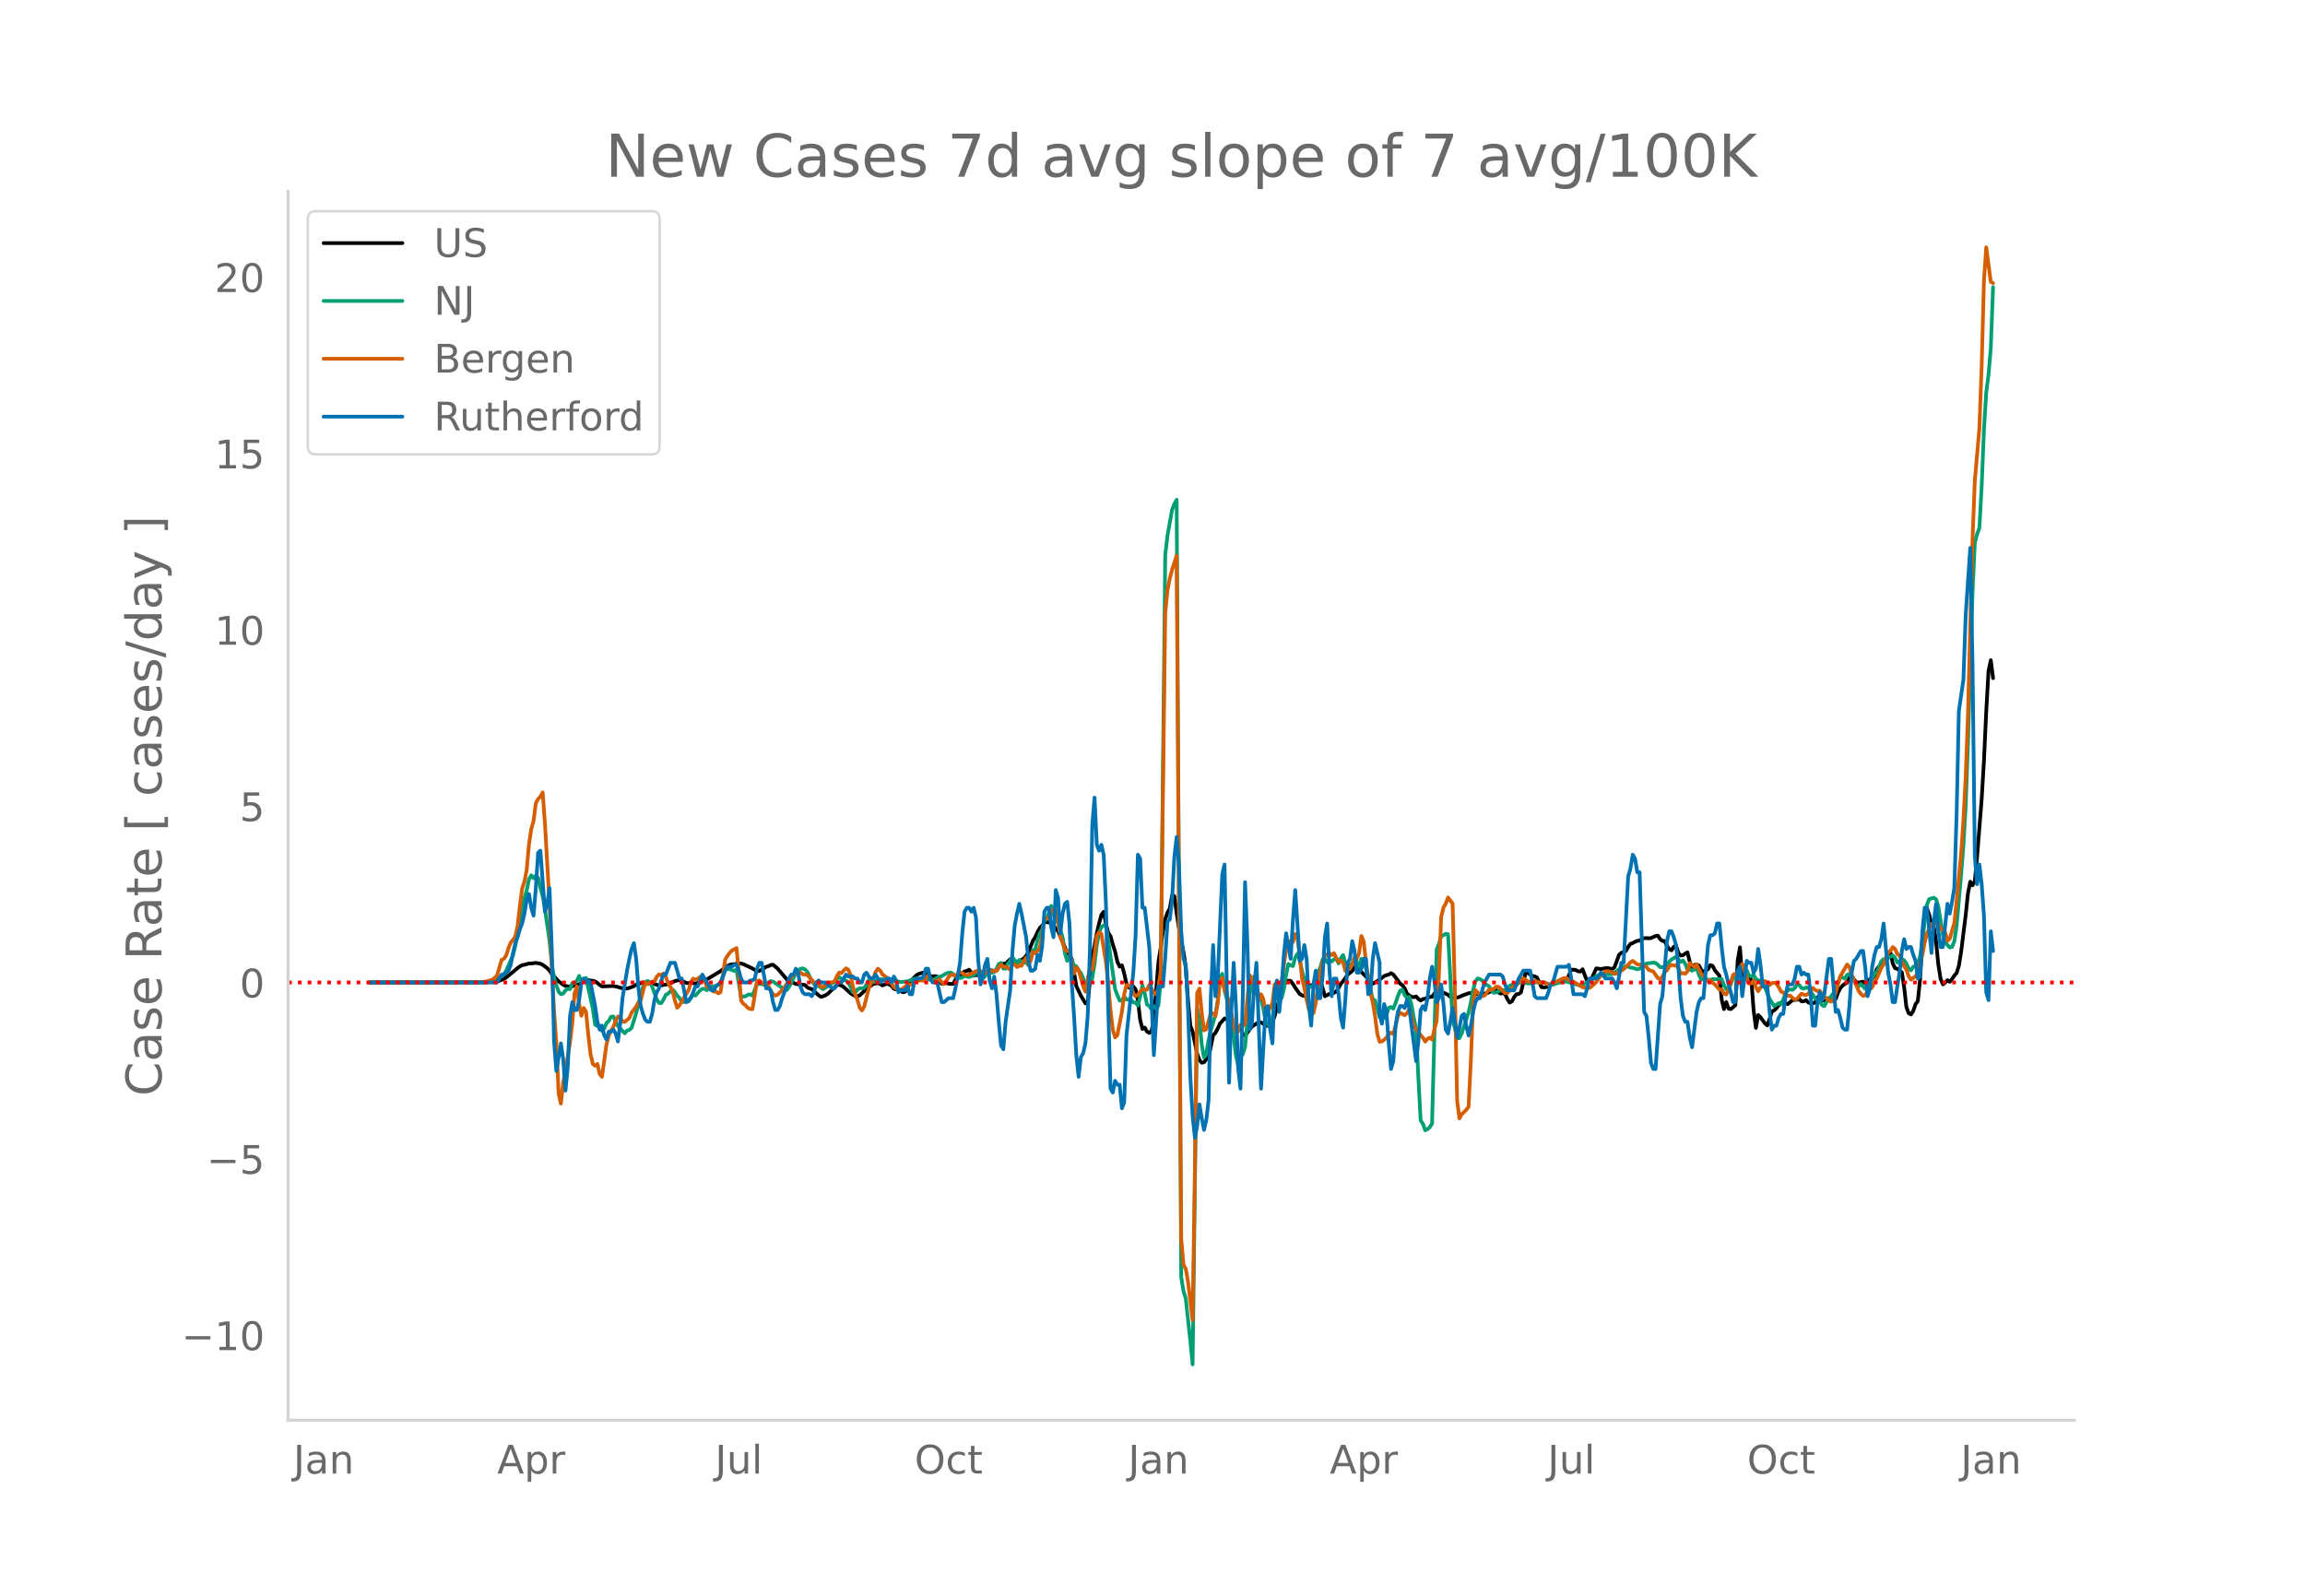 <svg height="864" viewBox="0 0 936 648" width="1248" xmlns="http://www.w3.org/2000/svg" xmlns:xlink="http://www.w3.org/1999/xlink"><defs><style>*{stroke-linecap:butt;stroke-linejoin:round}</style></defs><g id="figure_1"><path d="M0 648h936V0H0z" style="fill:#fff" id="patch_1"/><g id="axes_1"><path d="M117 576.72h725.4V77.76H117z" style="fill:none" id="patch_2"/><path clip-path="url(#pec275293fc)" d="m149.973 398.952 46.31-.104 4.63-.215 1.853-.364 1.853-.79.926-.56 2.778-2.257 1.853-1.57.926-.684.926-.483.926-.162 1.853-.521.926.006 1.852-.259 1.853.35.926.438 1.852 1.372.927.96.926 1.391 2.778 2.993 1.853 1.376.926.498 1.852.283.927-.153.926-.412.926-.136.926-.26.926-.554.927-.736.926-.558.926.116.926.246.926.033.927.297.926.605.926.843.926.577 4.631-.168 1.853.362.926.371 1.852.238.926.043.927-.235 1.852-.723.926-.581.926-.385 1.853-.487 3.705.197 2.778 1.021.926-.053.927-.254.926-.094.926-.227 2.779-1.2.926-.255.926-.063.926.206 1.853.868.926.1.926-.182 1.852.381 1.853-.64.926-.608.926-.356.926-.143 3.705-2.228 1.853-1.12 2.778-2.108.926-.422.927-.203.926-.081 1.852-.345.926.08.927.251 1.852.87 1.852.89 1.853 1.075.926-.109.926-.48 1.853-1.179.926-.233.926-.484.926-.137 1.853 1.554 4.63 5.44.927-.112 1.852.957.926.038.927.276.926-.012.926.107.926.95.926.429.927.283 2.778 2.51.926.618.927-.217.926-.421.926-.557 3.705-3.543.926-.15.926.31.926.595 2.779 2.557.926.594.926.445.927.209.926-.404 1.852-1.704.926-.943 2.779-2.007 1.852-.277.927.279.926.622.926-.41.926-.27.926.288.927.531.926 1.22.926.276.926-.207.926.855.927.484.926-.267.926-1.327.926-2.157.926-1.355 1.853-1.873.926-.522 1.852-.513.927.256.926.702.926.49.926.133.926-.114.927.174.926 1.68.926 1.225.926-.283.926.02.927.24.926.11.926-.045 1.852-3.338.927-.148.926-.855.926-.674.926-.23.926-.478 1.853 2.43.926-.367.926.228 1.853-.378.926.418 1.852-2.302.926.346.927.074.926-.185.926-1.248.926-1.489 1.853.006 1.852-1.776.926-.245 1.853 1.692 2.778-1.782.926-1.055.927-1.492 1.852-4.69.926-1.416.926-2.066.927-1.688.926-.9.926-1.218.926-.316.926.27.927-.099.926 1.148.926 1.374.926 1.062 3.705 8.765 1.852 2.47 1.853 11.052 1.852 3.897 1.853 3.126.926-.108 1.852-19.118.926-4.158.927-5.134.926-3.976.926-3.47.926-1.207.926 4.867.927 3.725.926 1.285.926 3.383.926 2.85.926 4.121.927 2.025.926-.515.926 3.272.926 4.182.926 1.427.927.55.926-.86.926 1.208.926 4.402.926 7.909.927 3.756.926-.582.926 1.632.926.545.926-.853.927-4.452 1.852-23.45.926-5.759.926-6.806.927-4.894.926-2.69.926-1.676.926-5.3.926.322.927 7.019 1.852 11.527.926 4.127.926 6.402.927 13.562.926 9.997.926 2.438 1.852 8.997.927 2.457.926 1.132.926-.196.926-1.25.926-.59 1.853-9.162.926-.929.926-1.73.926-2.051 1.853-2.057.926.25.926 1.303.926.22 1.853 2.07 1.852.369.926 1.994.927.785 2.778-3.723 2.779-1.76.926.08 1.852 1.16.927.25.926-.607.926-.902.926-2.53.926-3.612 2.779-8.849.926-1.327.926-.544.927.118.926 1.274.926 1.48 1.852 2.58.927.533.926.25.926-1.515.926-2.365.926-.52.927-.218.926-.748 1.852-.8.926 2.956.927 3.33 1.852-.964.926-.043 1.853-.893.926-1.477.926-1.714.926-1.06 1.853-2.618 1.852-1.53.926-1.45.926-.97 1.853 2.814 2.778 2.842.927 1.255.926.709 1.852-1.054 1.853-1.344.926-.714.926-.371.926-.227.926-.584.927.558 1.852 2.403.926 1.302.926.657.927 1.276.926 2.117.926.74.926.535.926.173.927-.279.926 1.001.926.628.926-.566.926-.195 1.853-.672.926-.07.926-1.307.926-1.058 2.779.66 1.852.885.927.861.926.534.926-.217.926-.067.926-.229.927-.489 2.778-1.009 1.853-.279.926.224.926.515.926.136 1.853-.523.926-.108.926-.367.926-.531.926-.4.927.008.926.922.926.525.926-.162.926.335.927 2.023.926 1.487.926-.492.926-1.759.926-1.156.927-.098.926-.666 1.852-7.892.926-.039.927.729.926.544.926.177.926.445 1.853 3.936.926.084.926-.076 1.852-.772 1.853-1.091.926-.28 1.852-.196.927-.047.926-.196 1.852-4.5.926-.053.927.142.926.528.926.102.926-.921 1.853 4.91.926-.712.926-.461 1.852-4.09 1.853.256 1.852-.33.926-.08 1.853.441.926-.762 1.852-5.043.927-.82.926-.257.926-.509.926-1.589.926-1.292.927-.3.926-.538.926-.345.926-.143.926-.598.927-.355.926-.044.926.084.926-.086 1.853-.837.926-.158.926 1.437.926.706.926.049.927 1.94.926 1.396.926.452.926-1.463.926-.388.927 2.84.926 1.108.926-.11.926-.67.926-.485.927 3.792.926 2.246.926-.934.926-.19.926.398.927 1.764.926.841 1.852-1.077.926-1.687.927.282.926 1.818 1.852 2.236.926 9.663.927 3.867.926-2.849.926 2.669.926.168.926-.728.927-.889.926-18.007.926-5.44.926 12.313.926-.1.927.213 1.852.72.926 12.456.926 7.092.927-5.21.926.892 1.852 2.55.926.755.927-2.556.926-3.099.926-.437.926-.85.926-1.249.927-.975.926-.292.926.507.926.304 1.853-1.585 1.852-.183.926-.27.926.95.927-.035.926-.485.926 1 .926.319.926-.07.927-.223.926-2.195.926-.29.926 1.844.926-.395.927-.557.926-.142.926.182.926.846.926-.748.927-2.65.926-1.741.926-1.067.926-.712.926-.452.927-1.884.926-.946.926 1.418.926 1.11.926.256 1.853-.398.926.7.926.026.926-1.8.927-.38.926-.853.926-2.737.926-1.124 1.853-1.797.926-.113.926-2.905.926-.751.926 4.323.927 1.939.926.252 1.852 1.428.926 6.005.927 8.172.926 2.425.926.5.926-1.422.926-2.733.927-1.255.926-8.96.926-15.902.926-9.782.926-3.023.927 2.593.926 3.923.926.962.926 5.916.926 9.484.927 5.796.926 2.186.926-.688.926-1 .926.662.927-1.111.926-1.385.926-1.084.926-2.922.926-5.74 1.853-14.932.926-8.786.926-4.683.926 1.457.927-1.745.926-9.87 1.852-23.392.926-15.523.927-20.02.926-16.412.926-4.446.926 7.301h0" style="fill:none;stroke:#000;stroke-linecap:round;stroke-width:1.5" id="line2d_1"/><path clip-path="url(#pec275293fc)" d="m149.973 398.95 47.236-.11 2.779-.286.926-.25.926-.375 2.779-2.254.926-1.52 2.778-6.27.927-3.754 1.852-10.866 1.852-8.507.927-3.221.926-4.532.926-1.578.926 1.213.926-1.051.927.812.926 4.196.926 3.205.926 5.484 1.853 12.64.926 9.372.926 5.59.926 3.27.926 2.53.927 1.035.926-.272.926-1.275.926-.64.926.132.927-2.446.926-.08.926-.846.926-2.019.926 2.29 1.853-1.46 1.852 8.315.926 4.272.927 6.441.926.492.926-.164.926 2.132.926-1 .927-2.138.926-.868.926-1.731.926-.071 1.853 3.84 2.778 2.96.926-1.107.927-.235.926-.905 1.852-5.938.926-3.466.927-4.526.926-2.598.926-1.965.926-.513.926.568.927 1.73 1.852 5.111.926 1.49.926.13.927-1.503.926-1.909.926-.467.926-.92.926-.72.927 1.082.926 1.389.926.972.926 1.545.926.046 1.853-.209.926-1.811.926-.82.926.237 1.853-2.076.926-.627.926-.085.926.615.927-.7.926-.842.926-.066 1.852-.531.927-.207 1.852-6.174 1.852-.057.927.436.926.253.926-.497 1.852 11.095 1.853-.263.926-.594.926-.162.926.52 1.853-4.804 1.852.066.926.319.927-.247 1.852-1.216.926.146 4.631 3.19.926.274.927-1.223.926-1.7 1.852-4.02.926-.993.927-.717.926-.147.926.384.926.938 1.853 3.764.926 1.269.926.821.926-.043 1.853 1.272 1.852-1.21 2.779-1.862.926-1.073.926-.742.926.73.926.483.927.232.926.732.926 1.78.926 2.186.926.245.927-1.328.926-.535.926.094.926-.216.926-1.332.927-1.828.926.136.926.696 2.779-1.15.926-.031.926.186.926-.295.926-.054 1.853.8 1.852.342.926.15 2.779-.298 2.779-1.024.926-.143.926.204.926-.095.926-.372.927.186 1.852.666.926.168 1.853-1.137 1.852-.57 1.852-1.085.927-.306.926-.064.926.673.926.875.926.118.927.586.926-.222.926-.933.926.571.926.137 1.853-.65.926-1.341.926.628.926 1.96.927.044.926-.908.926-1.915.926-.668.926 1.148.927-.294.926-1.33.926-1.966.926-.387.926 2.253.927.066.926-1.988.926-1.227.926-1.47 1.853 2.61.926-1.461 1.852 1.156.926-.258.927 1.188.926-2.697.926-3.358.926-.32.926-3.807.927-2.673.926-1.591.926-3.57.926-.596 1.853-5.419.926 3.674.926 2.2.926.779 1.853 6.07.926 6.466.926 3.116.926-1.976.926 1.619.927 2.276.926.261.926 1.552.926 1.22.926 2.16.927 2.749 1.852-.97.926-1.855.926-5.74.927-7.747.926-5.075.926-2.144.926-.748.926.126.927 5.88 2.778 19.852.926 2.498.927 2.142.926.188.926-1.756.926 1.162.926.112.927-.058.926 1.177.926-.028.926 1.342.926-3.672.927-4.566.926 3.322.926 4.403.926.63.926 1.287.927-1.224.926 1.283.926-1.614.926-9.723 1.853-173.272.926-7.861 1.852-10.343.926-2.414.927-1.668 1.852 315.691.926 5.583.926 3.09 1.853 17.168.926 9.54 1.852-144.424.927 4.519.926 10.073.926 5.209.926-1.731.926-5.277.927-3.982 1.852-6.252.926-5.844.926-9.368.927-1.527.926 6.817.926 3.354.926 4.43.926 5.998.927 4.977.926 7.732.926 4.005.926-3.518.926-1.155.927-2.842 1.852-21.378.926-5.078.926-2.094 1.853 7.514.926.877.926 4.428.926 5.046.927 1.542.926.52.926-3.128.926-7.243.926-3.034.927 2.075.926.084.926-3.6.926-5.998.926-4.33.927.534.926.354.926-3.57.926-1.453.926 2.756.927 4.383.926 3.125.926 2.47.926.934.926-.357.927-.846.926-2.784 1.852-4.056.926-3.307.927-.171.926 1.305.926-.807.926.502.926-.913.927-.057.926 1.724.926-2.154.926-1.22.926 3.19.927.255.926.418.926-.09.926-2.434.926 1.44.927 2.02.926-3.258.926.14.926 3.71.926 3.207.927 5.316.926 4.099.926.378.926 3.19.926 3.63.927-.179.926.551.926-1.193.926-3.024.926-.25.927.64.926-2.28.926-2.786.926-2.213.926-.392.927 2.131.926 1.262.926-.52.926 3.306.926 5.26.927 4.408.926 19.929.926 17.268.926 1.442.926 2.59.927-.448.926-.847.926-1.488 1.852-70.597.927-2.265.926-3.188.926-.398.926-.563.926.178 1.853 35.086.926 2.936.926 4.302.926-.15.927-1.944 2.778-8.382.926-4.16.927-5.131.926-3.44.926-1.167.926.266.926.56.927 1.286 1.852 1.076.926 1.67.926.938.927-.095.926-.418.926-.602 1.852.11.927-.768.926-1.052.926-.401.926.108.926-.302.927-.496.926-.34.926-.21.926.424.926.29 1.853-.124.926-.337.926-.038.926.253.927-.13.926-.011 2.778.896.927-.04 1.852-.64 2.779-.675.926.079 1.852.585.926.326 2.779.59.926-.164 4.631-2.785.926-.77.927-.448 1.852-.01 1.852-.355.927.095.926-.089.926-.556 2.779-2.195 1.852-.382.926.078.926.401.927.09 1.852.608.926-.285.926-.513.927-.874.926-.684 2.778-.36.927.09.926.765.926.95.926.047.926-.285.927-.444.926-1.545.926-.875 1.852-1.086 1.853 2.096.926-.622.926 1.37.926 2.238.927.086.926.46 1.852-.985.926 2.6.927 2.076.926-.668 1.852.68.926.05.927-.312.926.087 2.778-.088.927 2.445.926 1.645.926-.37.926-1.59.926-2.826.927-.331.926.954.926-4.293.926-1.678.926 2.235.927.228.926 2.198.926.31.926-.68.926 1.766.927.424.926.255.926 2.143.926.602 1.853 4.577 1.852 2.93 1.852-1.164.927.551.926-2.029.926-2.787.926-.968.926-.404.927.21.926-.694.926-1.565.926.285.926 1.224.927.239.926-.45.926.208 2.779 4.25.926.676.926.482.926 1.534.926.455.927-1.754.926-1.436.926-.81.926-1.301.926-1.649 1.853-4.857.926.092.926.528.926-1.545.927-.393.926 1.302.926 1.097.926 1.863.926.788.927-.925 1.852 1.971.926-1.086.926-1.379 1.853-3.698.926-.69.926-1.852.926-2.54.927-.83.926.006 2.778-1.517.927.902.926 1.98.926-.49.926-.947.926.53.927 1.291.926 2.111.926.665.926-1.453.926-.373.927-.708.926-3.213.926-6 .926-8.305.926-6.57.927-2.32 1.852-.52.926.602.926 2.92 1.853 11.657.926 2.86.926 1.17.926.972.927-.185.926-2.279.926-6.252 1.852-20.906.927-11.808.926-16.184.926-25.468 1.852-61.377.927-19.909.926-3.508.926-2.409.926-16.936.926-22.712.927-15.456.926-7.094.926-10.781.926-24.903h0" style="fill:none;stroke:#009e73;stroke-linecap:round;stroke-width:1.5" id="line2d_2"/><path clip-path="url(#pec275293fc)" d="m149.973 398.95 42.605-.11 4.63-.204 2.78-.862.926-.722.926-.956 1.852-6.302.927-.47.926-1.349.926-2.963.926-2.242.926-1.128.927-1.333.926-4.295.926-8.153.926-7.039.926-2.821.927-4.766.926-10.41.926-6.161.926-3.277.926-7.243.927-1.693.926-.956.926-1.724.926 12.573 1.853 32.436.926 26.196.926 17.59.926 13.012.926 20.537.927 4.014.926-8.67.926-4.374 1.852-11.946.927-7.682.926-12.212.926-2.744.926 7.259.926 4.687.927-3.135.926 1.474.926 9.406.926 7.933.926 3.95.927.69.926-.705.926 4.076.926 1.144 1.853-13.231.926-3.59.926-1.945.926-1.536.926-2.446.927-1.755.926.407.926 1.6.926.187 1.853-1.583.926-2.195 1.852-2.414.926-1.756.927-.83 1.852-7.306.926.815 1.853-1.098.926.016.926-1.975.926-.972.926.392.927-.768.926 1.363.926 2.54.926 1.505.926 1.74.927 3.982.926 2.79.926-.987 3.705-6.27.926-2.995.926-1.6.926.456.927-.408.926-.658.926-.345.926 1.63.926 2.65.927.407.926.643.926.91.926-.017.926.722.927-.455 1.852-13.153.926-1.568.926-1.238.927-.957 1.852-1.003.926 9.798.926 11.539.927 1.27.926.69.926 1.034.926.439.926.047 1.853-11.523.926-.125.926.815.926.658.927-.047.926.816.926 1.944.926 1.38.926.548.927-.298 2.778-2.885 1.853-3.057 1.852-2.46.926-.346.926-.11.927-.235.926.784 1.852.204 3.705 4.092.926-.094.926.69.927.36.926-1.035.926-.72 1.852-.267.927-.377.926-2.038.926-1.536.926.22.926-1.05.927-.879.926.518.926 2.132.926 4.515.926 3.496.927 2.038.926 3.198.926 1.207.926-1.583 1.853-7.353 1.852-4.202.926-2.586.926-1.223.927.737.926 1.583 1.852 1.348.926 1.349.927.987.926 1.427.926.674.926.157.926.486 1.853-1.52.926-.283.926-.455.926-.188 1.853-1.395 1.852-.157.926.11 1.853-2.18 1.852 2.227.926.25.927-.281.926-.502.926 1.035.926.846.926-1.348.927-1.6.926-.83h.926l.926.282 1.853-1.348.926.345.926.564.926.298.926-.235 1.853-.894.926-.517.926-.157.926.141.927.612.926.22.926-.941h.926l.926.235.927-.267.926.126.926-1.505.926-1.13.926.91.927-.063.926.502.926.815.926-2.148.926-.172.927 1.191.926-.58.926.047.926-2.006.926-1.317.927 2.822.926-1.6.926-3.574.926.565.926-.831.927-1.254.926-4.97.926-7.368 1.852.298.927-3.246.926-.454.926.486.926 4.139.926 6.568.927 2.305.926 2.931.926.502.926-.204.926 5.346.927 4.014.926-2.477.926 1.113.926 3.057.926 3.449.927 2.179.926-5.174.926-4.154.926.47.926-6.192.927-7.557.926-1.552.926.768 1.852 11.555.927 8.716.926 10.676.926 7.886.926 3.167.926-.925 1.853-9.438.926-7.149.926-3.81.926.299.927.501.926 2.65.926 1.16.926-.596.926-1.364.927-.94.926.313.926-.094.926-1.944 1.853 3.324.926.454.926-2.79.926-6.397 1.853-145.672.926-9.328.926-4.672.926-3.496 1.853-5.722 1.852 277.377.926 10.55.926 1.678.927 5.346 1.852 15.41.926-60.921.926-71.849.927-1.787.926 9.861.926 7.133.926-.502 1.853-6.521.926.11.926 1.113.926-5.19.926-9.061.927-1.317.926 4.97.926 1.881.926 2.885 1.853 9.5.926 2.838.926-.33.926-2.665.926.518.927-.957 1.852-19.69.926 1.128 1.853 6.099.926 3.088.926-2.602.926 1.975.926 5.048.927-.58.926-.768.926-2.195.926-7.415.926-.643.927 3.245.926-3.511 1.852-13.655.926-3.12.927.47.926-.078.926-3.167.926 1.458.926 7.635.927 8.999.926 3.684.926 4.891.926 3.92.926 1.473.927.016.926-4.155.926-6.93.926-5.706.926-4.232.927-2.336 1.852-.957.926.753.926-.815.927 1.975.926 1.677.926-.642.926.925.926 3.292 1.853-.94.926-1.804.926-2.68.926.58.927-2.399.926-6.945.926 2.163.926 8.137.926 6.96.927 5.91.926 3.748.926 5.722.926 7.133.926 3.198.927-.157.926-.658.926-.878.926-1.38.926-.611.927.564.926-3.26.926-4.108.926-1.27 1.853.957.926-.8.926-1.505.926 2.822.926 4.029.927 1.066 1.852 2.493.926 1.003.926 1.63.927-1.113.926-.517.926.815.926-4.06.926-3.465.927-18.938.926-23.359.926-3.81.926-1.583.926-2.508 1.853 2.493.926 35.446.926 44.601.926 7.196.927-1.771.926-.769.926-.987.926-1.192.926-18.53.927-23.485.926-5.346.926.878.926 1.113.926.44.927-.236 1.852-2.445.926.047.926-.298.927-.878.926-.031.926.72.926 1.082.926.847.927-.094 1.852-1.96 1.852-1.41 1.853-1.992.926-.642.926.564.926.784.927.062 1.852-.47 1.852.862 1.853-.14.926.391.926.596.926.157.927-.737.926-.564.926-.314 1.852-.925.927-.376.926.078.926.815.926.502.926.11 3.705 2.242.926.172.927-.016.926.157.926-.658 1.852-1.725.927-1.505.926-1.019.926-.815.926-1.019.926-.078 1.853.392.926.69.926-.048.926-.752.927-.455.926-.627 2.778-2.79.927-.58 1.852 1.442.926.031.926.36.927.157.926.44.926 1.238 1.852.627 1.853 2.696.926.392.926-.956.926-1.865.927-.784.926-1.474.926-.674.926.22.926-.095.927 1.192.926 2.226.926-.235.926.313.926-1.003.927-3.386 1.852 1.661.926-1.113 1.853 3.841.926.643.926 2.336.926-.235.926-.11.927.972.926.706 1.852 2.085.926-.047.927 1.708.926.345.926-1.897 1.852-6.051.927-.533.926 1.035.926-3.402.926-1.568.926 3.088 1.853 4.86h.926l.926-1.175.926 2.633.927 1.678.926-1.505.926-1.207.926-1.411 1.853 1.63.926-.8.926-.203.926.376.926 1.427.927 1.802.926.44.926.893.926.423.926-.094.927.894.926.69.926-.173.926-1.191.926-.988.927.408.926.125.926-.549 1.852-2.32.927.815.926.455.926-.172.926 1.583.926 1.238.927.11.926 1.098.926.47.926-1.176.926-2.367.927-3.669.926-3.15 2.778-4.75.927.94.926 3.167.926 2.288.926 1.929.926 2.351.927 1.223.926.862.926-.313.926-1.787.926-.596.927-.8.926-2.241.926-1.38 1.852-4.28.927-1.333.926-2.665.926-2.116.926-.847.926-1.473.927.72.926 2.086.926.643 1.852 4.358.927 1.333.926 2.665.926 1.442.926-.784.926-.486.927-1.944 1.852-6.866.926-4.97.926-3.763 1.853-3.856.926-.079.926.173.926-.157.927 1.928 1.852 1.552.926 3.387.926-.737 1.853-6.428.926-8.716 1.852-19.409.927-13.702.926-17.903.926-25.303 1.852-71.033.927-23.516 1.852-21.29.926-25.271.926-34.396.927-13.843 1.852 14.078.926.44h0" style="fill:none;stroke:#d55e00;stroke-linecap:round;stroke-width:1.5" id="line2d_3"/><path clip-path="url(#pec275293fc)" d="M149.973 398.95h51.867l1.852-3.195h.927l1.852-1.596.926-2.396.926-4.79.927-3.993.926-2.395.926-3.194.926-2.396.926-3.992.927-5.59.926-2.395.926 5.59.926 3.194.926-11.179.927-14.372.926-.799 1.852 24.753.926-3.194.927-6.388.926 24.752.926 37.528.926 11.977 1.853-11.178.926 6.387.926 12.776.926-9.582.926-20.76.927-5.589.926 3.194h.926l.926-3.992.926-7.187.927-1.597.926 1.597.926-.798.926.798 1.853 9.582.926 6.388.926 3.193.926-1.596.926 3.992.927 1.597.926-3.194h.926l.926-.799.926 1.597.927 3.194.926-7.186.926-10.38 1.852-11.178.927-4.791.926-3.993.926-2.395.926 6.388.926 11.977.927 7.186.926 3.194.926 2.395.926.799h.926l.927-3.194.926-5.59.926-3.193.926-1.597.926-3.194.927-2.396h.926l1.852-4.79h1.853l1.852 6.387h.926l1.853 9.582 1.852-1.597 1.852-4.79h.927l1.852-4.792 3.705 6.388h.926l.926-1.597 1.853-1.597 1.852-4.79.926-1.597h1.853l.926-.799h.926l.926 2.396.926 3.193.927 1.597h1.852l.926-.798h.926l.927-.799.926-3.992.926-2.395h.926l.926 4.79.927 5.59h.926l.926.798.926 4.791.926 3.194h.927l.926-1.597.926-3.194 1.852-4.79.927-3.195.926-1.597h.926l.926-2.395.926 1.597.927 5.59.926 2.395.926.798h1.852l.927.799.926-1.597.926-3.993.926-.798.926.798h1.853l2.778 2.396h.927l.926-1.597.926-.799h.926l1.853-3.194.926.799h1.852l.926.798h.927l.926 1.597h.926l.926-3.194.926-.798.927 1.597.926.798h.926l.926-1.597 1.853 3.194.926-.798h.926l.926-.799h.926l.927 1.597.926-2.395.926 1.597.926 4.79.926-.798h1.853l.926-1.597.926 3.194h.926l.927-5.59.926-.798h1.852l.926-.798.927-3.194h.926l.926 3.992.926 1.597h1.853l1.852 7.985h.926l1.853-1.597h1.852l.926-3.992.926-4.791.927-5.59.926-11.976.926-8.783.926-1.597h.926l.927 1.597.926-1.597.926 3.992.926 17.566.926 9.582.927-3.194.926-4.79.926-2.396.926 8.783.926 3.194.927-4.791.926 7.186.926 11.179.926 9.581.926 1.597.927-11.178 1.852-12.776.926-15.97.926-10.38.927-4.79.926-3.992.926 3.992 1.852 9.582.927 9.581.926 3.993h.926l.926-.799.926-5.59.927 2.396.926-5.589.926-14.372.926-1.597h.926l.927 7.984.926 3.993.926-19.164.926 3.194.926 14.373.927-7.985.926-3.992.926-.799.926 8.783.926 23.954.927 13.574.926 15.97.926 8.783.926-7.985.926-1.597.927-3.992.926-11.179.926-27.946.926-49.505.926-11.178.927 19.163.926 2.395.926-2.395.926 3.992.926 19.962.927 42.318.926 32.737.926 1.597.926-4.79.926 1.597h.927l.926 9.581.926-2.395.926-27.148 2.779-25.551.926-15.17.926-32.738.926 1.597.927 19.962h.926l1.852 15.969 1.853 43.916 1.852-27.947h1.852l.927-11.977.926-14.372.926-.799.926-7.984.926-17.566.927-7.985.926 11.178.926 27.148.926 11.179.926 2.395.927 18.365.926 27.148.926 15.969.926 8.783.926-4.79.927-8.784.926 5.59.926 4.79.926-3.992.926-7.985.927-42.318.926-20.76.926 20.76.926-7.187 1.853-42.318.926-3.993.926 49.505.926 39.125.926-29.543.927-19.163.926 17.566.926 25.55.926 7.985.926-37.527.927-46.311.926 23.954.926 35.93.926-2.395.926-15.17.927-9.582 1.852 51.101 1.852-32.737.927-.798.926 9.581.926 5.59.926-21.559.926-3.992.927 12.775.926-9.581.926-13.574.926-8.783.926 5.589.927 4.79.926-15.969.926-11.977 1.852 28.745.927-.798.926-5.59.926 5.59.926 19.163.926 7.985.927-16.768.926-5.59.926 11.18h.926l.926-8.784.927-15.97.926-5.589.926 19.164.926 10.38.926-7.187h.927l.926 6.388.926 9.582.926 3.992.926-11.977.927-14.372.926-1.597.926-7.186.926 3.992.926 8.783h.927l.926-1.597.926-3.992h.926l.926 14.372.927-.798.926-13.574.926-6.388 1.852 7.985v20.76l.927 3.992.926-7.985.926 3.194.926 12.776.926 10.38.927-3.194.926-14.372.926-5.59.926-2.395h.926l.927.798.926-3.193.926 3.193 2.779 21.559.926-7.985.926-12.775.926-1.597.926 1.597.927-4.79.926-7.986.926-4.79.926 5.589.926 8.783.927-1.597.926-5.59.926 7.985.926 10.38.926 1.597.927-4.79.926-5.59.926 5.59.926 6.387.926-3.992.927-4.79.926-.8.926 4.792.926 3.992.926-3.992.927-5.59.926-3.992.926-1.597h.926l1.853-6.388 1.852-3.194h4.631l.926.799.926 3.194.927 2.395h2.778l1.853-4.79 1.852-3.194h2.779l.926 4.79.926 5.59.926.798h3.705l.926-2.395.926-3.194.927-.799 1.852-6.387h3.705l.926-.799.926 5.59.926 6.387h3.705l.926.799.927-3.194.926-3.993h2.778l.927-.798.926-1.597.926.798.926 1.597h2.779l.926 1.597.926 2.396.926-4.791.927-5.59h.926l1.852-35.132.926-3.194.927-5.589.926 1.597.926 5.59h.926l1.853 56.69.926 1.597.926 8.783.926 10.38.926 2.396h.927l1.852-26.35.926-3.193 1.853-22.357.926-3.993h.926l.926 2.396.926 3.194.927 8.783.926 12.775.926 7.186.926 2.396h.926l.927 6.387.926 3.993 1.852-14.373.926-3.992.927-1.597h.926l1.852-21.558.926-3.993h.927l.926-.798.926-3.993h.926l.926 9.582.927 7.985.926 3.193.926 3.993.926 3.194.926 3.992h.927l.926-12.775.926-1.597.926 11.977 1.853-14.373.926.799h.926l.926 3.992.926-1.597.927-7.985.926 6.388.926 8.783h1.852l.927 10.38.926 7.186.926-1.596h.926l.926-3.194.927-1.597h.926l.926-7.186.926-4.791h1.853l.926-2.396.926-4.79h.926l.926 3.193.927-.798.926.798h.926l.926 7.985.926 12.776h.927l.926-9.582.926-3.992.926 3.194.926-2.396 1.853-14.372h.926l1.852 21.558.927-.798.926 3.194.926 3.992.926.798h.926l.927-9.581.926-13.574.926-4.79.926-.8 1.853-3.193h.926l.926 7.186.926 11.179.926-3.194.927-8.783.926-4.791.926-3.194h.926l.926-3.194.927-6.388 1.852 19.962.926 4.79.926 7.187h.927l.926-6.388.926-5.589.926-8.783.926-4.79.927 3.991.926-.798h.926l.926 3.194.926 2.395.927 7.186.926-.798.926-18.365.926-9.581h.926l1.853 18.364.926-12.775.926-7.186.926 11.178.927 6.388h.926l1.852-17.566.926 3.992.927-4.79.926-5.59.926-29.543.926-42.319 1.853-12.775.926-26.35 1.852-27.147.926 47.907.927 77.452.926 11.178.926-7.985.926 7.985.926 12.776.927 31.14.926 3.194.926-27.947.926 7.985h0" style="fill:none;stroke:#0072b2;stroke-linecap:round;stroke-width:1.5" id="line2d_4"/><path clip-path="url(#pec275293fc)" d="M117 398.95h725.4" style="fill:none;stroke:red;stroke-dasharray:1.5,2.475;stroke-dashoffset:0;stroke-width:1.5" id="line2d_5"/><path d="M117 576.72V77.76" style="fill:none;stroke:#d3d3d3;stroke-linecap:square;stroke-linejoin:miter;stroke-width:1.25" id="patch_3"/><path d="M117 576.72h725.4" style="fill:none;stroke:#d3d3d3;stroke-linecap:square;stroke-linejoin:miter;stroke-width:1.25" id="patch_4"/><g id="matplotlib.axis_1"><g id="xtick_1"><g style="fill:#696969" transform="matrix(.16 0 0 -.16 119.116 598.378)" id="text_1"><defs><path d="M9.813 72.906h9.859V5.078q0-13.187-5-19.14-5-5.954-16.094-5.954h-3.75v8.297h3.078q6.531 0 9.219 3.672Q9.813-4.39 9.813 5.078z" id="DejaVuSans-74"/><path d="M34.281 27.484q-10.89 0-15.093-2.484-4.204-2.484-4.204-8.5 0-4.781 3.157-7.594 3.156-2.797 8.562-2.797 7.485 0 12 5.297 4.516 5.297 4.516 14.078v2zm17.922 3.72V0H43.22v8.297Q40.14 3.328 35.547.953q-4.594-2.375-11.234-2.375-8.391 0-13.36 4.719Q6 8.016 6 15.922q0 9.219 6.172 13.906 6.187 4.688 18.437 4.688h12.61v.89q0 6.203-4.078 9.594-4.078 3.39-11.453 3.39-4.688 0-9.141-1.124-4.438-1.125-8.531-3.375v8.312q4.921 1.906 9.562 2.844 4.64.953 9.031.953 11.875 0 17.735-6.156 5.86-6.14 5.86-18.64z" id="DejaVuSans-97"/><path d="M54.89 33.016V0h-8.984v32.719q0 7.765-3.031 11.61-3.031 3.858-9.078 3.858-7.281 0-11.484-4.64-4.204-4.625-4.204-12.64V0H9.08v54.688h9.03v-8.5q3.235 4.937 7.594 7.374Q30.078 56 35.797 56q9.422 0 14.25-5.828 4.844-5.828 4.844-17.156z" id="DejaVuSans-110"/></defs><use xlink:href="#DejaVuSans-74"/><use x="29.492" xlink:href="#DejaVuSans-97"/><use x="90.771" xlink:href="#DejaVuSans-110"/></g></g><g id="xtick_2"><g style="fill:#696969" transform="matrix(.16 0 0 -.16 201.893 598.378)" id="text_2"><defs><path d="M34.188 63.188 20.797 26.906h26.812zm-5.579 9.718h11.188L67.578 0h-10.25l-6.64 18.703h-32.86L11.188 0H.78z" id="DejaVuSans-65"/><path d="M18.11 8.203v-29H9.077v75.484h9.031v-8.296q2.844 4.875 7.157 7.234Q29.594 56 35.594 56q9.968 0 16.187-7.906 6.235-7.907 6.235-20.797T51.78 6.484q-6.218-7.906-16.187-7.906-6 0-10.328 2.375-4.313 2.375-7.157 7.25zm30.578 19.094q0 9.906-4.079 15.547-4.078 5.64-11.203 5.64-7.14 0-11.218-5.64-4.079-5.64-4.079-15.547 0-9.906 4.078-15.547 4.079-5.64 11.22-5.64 7.124 0 11.202 5.64t4.078 15.547z" id="DejaVuSans-112"/><path d="M41.11 46.297q-1.516.875-3.297 1.281Q36.03 48 33.89 48q-7.625 0-11.703-4.953-4.079-4.953-4.079-14.234V0H9.08v54.688h9.03v-8.5q2.844 4.984 7.375 7.39Q30.031 56 36.531 56q.922 0 2.047-.125 1.125-.11 2.484-.36z" id="DejaVuSans-114"/></defs><use xlink:href="#DejaVuSans-65"/><use x="68.408" xlink:href="#DejaVuSans-112"/><use x="131.885" xlink:href="#DejaVuSans-114"/></g></g><g id="xtick_3"><g style="fill:#696969" transform="matrix(.16 0 0 -.16 290.365 598.378)" id="text_3"><defs><path d="M8.5 21.578v33.11h8.984V21.922q0-7.766 3.016-11.656 3.031-3.875 9.094-3.875 7.265 0 11.484 4.64 4.234 4.64 4.234 12.656v31h8.985V0h-8.984v8.406Q42.047 3.422 37.718 1q-4.313-2.422-10.032-2.422-9.421 0-14.312 5.86Q8.5 10.296 8.5 21.578zM31.11 56z" id="DejaVuSans-117"/><path d="M9.422 75.984h8.984V0H9.422z" id="DejaVuSans-108"/></defs><use xlink:href="#DejaVuSans-74"/><use x="29.492" xlink:href="#DejaVuSans-117"/><use x="92.871" xlink:href="#DejaVuSans-108"/></g></g><g id="xtick_4"><g style="fill:#696969" transform="matrix(.16 0 0 -.16 371.395 598.378)" id="text_4"><defs><path d="M39.406 66.219q-10.75 0-17.078-8.016-6.312-8-6.312-21.828 0-13.766 6.312-21.781 6.328-8 17.078-8 10.735 0 17.016 8 6.281 8.015 6.281 21.781 0 13.828-6.281 21.828-6.281 8.016-17.016 8.016zm0 8q15.328 0 24.5-10.281 9.188-10.282 9.188-27.563 0-17.234-9.188-27.516-9.172-10.28-24.5-10.28-15.375 0-24.593 10.25-9.204 10.265-9.204 27.546t9.204 27.563q9.218 10.28 24.593 10.28z" id="DejaVuSans-79"/><path d="M48.781 52.594v-8.407q-3.812 2.11-7.64 3.157-3.828 1.047-7.735 1.047-8.75 0-13.593-5.547-4.829-5.532-4.829-15.547 0-10.016 4.829-15.563 4.843-5.53 13.593-5.53 3.907 0 7.735 1.046 3.828 1.047 7.64 3.156V2.094Q45.016.344 40.984-.531q-4.015-.89-8.562-.89-12.36 0-19.64 7.765-7.266 7.765-7.266 20.953 0 13.375 7.343 21.031Q20.22 56 33.016 56q4.14 0 8.093-.86 3.953-.843 7.672-2.546z" id="DejaVuSans-99"/><path d="M18.313 70.219V54.688h18.5v-6.985h-18.5V18.016q0-6.688 1.828-8.594 1.828-1.906 7.453-1.906h9.218V0h-9.218q-10.407 0-14.36 3.875-3.953 3.89-3.953 14.14v29.688H2.687v6.984h6.594V70.22z" id="DejaVuSans-116"/></defs><use xlink:href="#DejaVuSans-79"/><use x="78.711" xlink:href="#DejaVuSans-99"/><use x="133.691" xlink:href="#DejaVuSans-116"/></g></g><g id="xtick_5"><g style="fill:#696969" transform="matrix(.16 0 0 -.16 458.105 598.378)" id="text_5"><use xlink:href="#DejaVuSans-74"/><use x="29.492" xlink:href="#DejaVuSans-97"/><use x="90.771" xlink:href="#DejaVuSans-110"/></g></g><g id="xtick_6"><g style="fill:#696969" transform="matrix(.16 0 0 -.16 539.956 598.378)" id="text_6"><use xlink:href="#DejaVuSans-65"/><use x="68.408" xlink:href="#DejaVuSans-112"/><use x="131.885" xlink:href="#DejaVuSans-114"/></g></g><g id="xtick_7"><g style="fill:#696969" transform="matrix(.16 0 0 -.16 628.428 598.378)" id="text_7"><use xlink:href="#DejaVuSans-74"/><use x="29.492" xlink:href="#DejaVuSans-117"/><use x="92.871" xlink:href="#DejaVuSans-108"/></g></g><g id="xtick_8"><g style="fill:#696969" transform="matrix(.16 0 0 -.16 709.458 598.378)" id="text_8"><use xlink:href="#DejaVuSans-79"/><use x="78.711" xlink:href="#DejaVuSans-99"/><use x="133.691" xlink:href="#DejaVuSans-116"/></g></g><g id="xtick_9"><g style="fill:#696969" transform="matrix(.16 0 0 -.16 796.169 598.378)" id="text_9"><use xlink:href="#DejaVuSans-74"/><use x="29.492" xlink:href="#DejaVuSans-97"/><use x="90.771" xlink:href="#DejaVuSans-110"/></g></g></g><g id="matplotlib.axis_2"><g id="ytick_1"><g style="fill:#696969" transform="matrix(.16 0 0 -.16 73.733 548.248)" id="text_10"><defs><path d="M10.594 35.5h62.593v-8.297H10.594z" id="DejaVuSans-8722"/><path d="M12.406 8.297h16.11v55.625l-17.532-3.516v8.985l17.438 3.515h9.86V8.296H54.39V0H12.406z" id="DejaVuSans-49"/><path d="M31.781 66.406q-7.61 0-11.453-7.5Q16.5 51.422 16.5 36.375q0-14.984 3.828-22.484 3.844-7.5 11.453-7.5 7.672 0 11.5 7.5 3.844 7.5 3.844 22.484 0 15.047-3.844 22.531-3.828 7.5-11.5 7.5zm0 7.813q12.266 0 18.735-9.703 6.468-9.688 6.468-28.141 0-18.406-6.468-28.11-6.47-9.687-18.735-9.687-12.25 0-18.718 9.688-6.47 9.703-6.47 28.109 0 18.453 6.47 28.14Q19.53 74.22 31.78 74.22z" id="DejaVuSans-48"/></defs><use xlink:href="#DejaVuSans-8722"/><use x="83.789" xlink:href="#DejaVuSans-49"/><use x="147.412" xlink:href="#DejaVuSans-48"/></g></g><g id="ytick_2"><g style="fill:#696969" transform="matrix(.16 0 0 -.16 83.912 476.638)" id="text_11"><defs><path d="M10.797 72.906h38.719v-8.312H19.828v-17.86q2.14.735 4.281 1.094 2.157.36 4.313.36 12.203 0 19.328-6.688 7.14-6.688 7.14-18.11 0-11.765-7.328-18.296-7.328-6.516-20.656-6.516-4.593 0-9.36.781-4.75.782-9.827 2.344v9.922q4.39-2.39 9.078-3.563 4.687-1.171 9.906-1.171 8.453 0 13.375 4.437 4.938 4.438 4.938 12.063 0 7.609-4.938 12.047-4.922 4.453-13.375 4.453-3.953 0-7.89-.875-3.922-.875-8.016-2.735z" id="DejaVuSans-53"/></defs><use xlink:href="#DejaVuSans-8722"/><use x="83.789" xlink:href="#DejaVuSans-53"/></g></g><g id="ytick_3"><use xlink:href="#DejaVuSans-48" style="fill:#696969" transform="matrix(.16 0 0 -.16 97.32 405.028)" id="text_12"/></g><g id="ytick_4"><use xlink:href="#DejaVuSans-53" style="fill:#696969" transform="matrix(.16 0 0 -.16 97.32 333.418)" id="text_13"/></g><g id="ytick_5"><g style="fill:#696969" transform="matrix(.16 0 0 -.16 87.14 261.808)" id="text_14"><use xlink:href="#DejaVuSans-49"/><use x="63.623" xlink:href="#DejaVuSans-48"/></g></g><g id="ytick_6"><g style="fill:#696969" transform="matrix(.16 0 0 -.16 87.14 190.198)" id="text_15"><use xlink:href="#DejaVuSans-49"/><use x="63.623" xlink:href="#DejaVuSans-53"/></g></g><g id="ytick_7"><g style="fill:#696969" transform="matrix(.16 0 0 -.16 87.14 118.588)" id="text_16"><defs><path d="M19.188 8.297h34.421V0H7.33v8.297q5.609 5.812 15.296 15.594 9.703 9.797 12.188 12.64 4.734 5.313 6.609 9 1.89 3.688 1.89 7.25 0 5.813-4.078 9.469-4.078 3.672-10.625 3.672-4.64 0-9.797-1.61-5.14-1.609-11-4.89v9.969Q13.767 71.78 18.938 73q5.188 1.219 9.485 1.219 11.328 0 18.062-5.672 6.735-5.656 6.735-15.125 0-4.5-1.688-8.531-1.672-4.016-6.125-9.485-1.218-1.422-7.765-8.187-6.532-6.766-18.453-18.922z" id="DejaVuSans-50"/></defs><use xlink:href="#DejaVuSans-50"/><use x="63.623" xlink:href="#DejaVuSans-48"/></g></g><g style="fill:#696969" transform="matrix(0 -.2 -.2 0 65.573 445.117)" id="text_17"><defs><path d="M64.406 67.281v-10.39q-4.984 4.64-10.625 6.922-5.64 2.296-11.984 2.296-12.5 0-19.14-7.64-6.641-7.64-6.641-22.094 0-14.406 6.64-22.047 6.64-7.64 19.14-7.64 6.345 0 11.985 2.296 5.64 2.297 10.625 6.938V5.609Q59.234 2.094 53.437.33q-5.78-1.75-12.218-1.75-16.563 0-26.094 10.124-9.516 10.14-9.516 27.672 0 17.578 9.516 27.703 9.531 10.14 26.094 10.14 6.531 0 12.312-1.734 5.797-1.734 10.875-5.203z" id="DejaVuSans-67"/><path d="M44.281 53.078v-8.5q-3.797 1.953-7.906 2.922-4.094.984-8.5.984-6.688 0-10.031-2.047-3.344-2.046-3.344-6.156 0-3.125 2.39-4.906 2.391-1.781 9.626-3.39l3.078-.688q9.562-2.047 13.593-5.781 4.032-3.735 4.032-10.422 0-7.625-6.032-12.078-6.03-4.438-16.578-4.438-4.39 0-9.156.86Q10.688.296 5.422 2v9.281q4.984-2.594 9.812-3.89 4.829-1.282 9.579-1.282 6.343 0 9.75 2.172 3.421 2.172 3.421 6.125 0 3.656-2.468 5.61-2.453 1.953-10.813 3.765l-3.125.735q-8.344 1.75-12.062 5.39-3.704 3.64-3.704 9.985 0 7.718 5.47 11.906Q16.75 56 26.811 56q4.97 0 9.36-.734 4.406-.72 8.11-2.188z" id="DejaVuSans-115"/><path d="M56.203 29.594v-4.39H14.891q.593-9.282 5.593-14.142 5-4.859 13.938-4.859 5.172 0 10.031 1.266 4.86 1.265 9.656 3.812v-8.5Q49.266.734 44.187-.344 39.11-1.422 33.892-1.422q-13.094 0-20.735 7.61-7.64 7.625-7.64 20.625 0 13.421 7.25 21.296Q20.016 56 32.328 56q11.031 0 17.453-7.11 6.422-7.093 6.422-19.296zm-8.984 2.64q-.094 7.36-4.125 11.75-4.032 4.407-10.672 4.407-7.516 0-12.031-4.25-4.516-4.25-5.203-11.97z" id="DejaVuSans-101"/><path d="M44.39 34.188q3.172-1.079 6.172-4.594 3-3.516 6.032-9.672L66.609 0H56l-9.313 18.703q-3.624 7.328-7.015 9.719-3.39 2.39-9.25 2.39h-10.75V0h-9.86v72.906h22.266q12.5 0 18.656-5.234 6.157-5.219 6.157-15.766 0-6.89-3.203-11.437-3.204-4.532-9.297-6.282zM19.673 64.797V38.922h12.406q7.125 0 10.766 3.297 3.64 3.297 3.64 9.687 0 6.39-3.64 9.64-3.64 3.25-10.766 3.25z" id="DejaVuSans-82"/><path d="M8.594 75.984h20.703V69H17.578V-6.203h11.719v-6.984H8.594z" id="DejaVuSans-91"/><path d="M25.39 72.906h8.297L8.297-9.28H0z" id="DejaVuSans-47"/><path d="M45.406 46.39v29.594h8.985V0h-8.985v8.203Q42.578 3.328 38.25.953q-4.313-2.375-10.375-2.375-9.906 0-16.14 7.906-6.22 7.922-6.22 20.813 0 12.89 6.22 20.797Q17.968 56 27.874 56q6.063 0 10.375-2.375 4.328-2.36 7.156-7.234zm-30.61-19.093q0-9.906 4.079-15.547 4.078-5.64 11.203-5.64 7.125 0 11.219 5.64 4.11 5.64 4.11 15.547 0 9.906-4.11 15.547-4.094 5.64-11.219 5.64-7.125 0-11.203-5.64-4.078-5.64-4.078-15.547z" id="DejaVuSans-100"/><path d="M32.172-5.078q-3.797-9.766-7.422-12.735-3.61-2.984-9.656-2.984H7.906v7.516h5.282q3.703 0 5.75 1.765Q21-9.766 23.483-3.219l1.61 4.094-22.11 53.813H12.5l17.094-42.766 17.093 42.766h9.516z" id="DejaVuSans-121"/><path d="M30.422 75.984v-89.171H9.719v6.984H21.39V69H9.719v6.984z" id="DejaVuSans-93"/></defs><use xlink:href="#DejaVuSans-67"/><use x="69.824" xlink:href="#DejaVuSans-97"/><use x="131.104" xlink:href="#DejaVuSans-115"/><use x="183.203" xlink:href="#DejaVuSans-101"/><use x="244.727" xlink:href="#DejaVuSans-32"/><use x="276.514" xlink:href="#DejaVuSans-82"/><use x="343.746" xlink:href="#DejaVuSans-97"/><use x="405.025" xlink:href="#DejaVuSans-116"/><use x="444.234" xlink:href="#DejaVuSans-101"/><use x="505.758" xlink:href="#DejaVuSans-32"/><use x="537.545" xlink:href="#DejaVuSans-91"/><use x="576.559" xlink:href="#DejaVuSans-32"/><use x="608.346" xlink:href="#DejaVuSans-99"/><use x="663.326" xlink:href="#DejaVuSans-97"/><use x="724.605" xlink:href="#DejaVuSans-115"/><use x="776.705" xlink:href="#DejaVuSans-101"/><use x="838.229" xlink:href="#DejaVuSans-115"/><use x="890.328" xlink:href="#DejaVuSans-47"/><use x="924.02" xlink:href="#DejaVuSans-100"/><use x="987.496" xlink:href="#DejaVuSans-97"/><use x="1048.775" xlink:href="#DejaVuSans-121"/><use x="1107.955" xlink:href="#DejaVuSans-32"/><use x="1139.742" xlink:href="#DejaVuSans-93"/></g></g><g style="fill:#696969" transform="matrix(.24 0 0 -.24 245.86 71.76)" id="text_18"><defs><path d="M9.813 72.906h13.28l32.329-60.984v60.984h9.562V0h-13.28L19.39 60.984V0H9.813z" id="DejaVuSans-78"/><path d="M4.203 54.688h8.985l11.234-42.672 11.172 42.672h10.593l11.235-42.672 11.187 42.672h8.985L63.28 0H52.688L40.922 44.828 29.109 0H18.5z" id="DejaVuSans-119"/><path d="M8.203 72.906h46.875v-4.203L28.61 0H18.312L43.22 64.594H8.203z" id="DejaVuSans-55"/><path d="M2.984 54.688H12.5L29.594 8.797l17.093 45.89h9.516L35.687 0H23.485z" id="DejaVuSans-118"/><path d="M45.406 27.984q0 9.766-4.031 15.125-4.016 5.375-11.297 5.375-7.219 0-11.25-5.375-4.031-5.359-4.031-15.125 0-9.718 4.031-15.093t11.25-5.375q7.281 0 11.297 5.375 4.031 5.375 4.031 15.093zm8.985-21.203q0-13.953-6.203-20.765Q42-20.797 29.203-20.797q-4.734 0-8.937.703-4.203.703-8.157 2.172v8.735q3.954-2.141 7.813-3.157 3.86-1.031 7.86-1.031 8.843 0 13.234 4.61 4.39 4.609 4.39 13.937v4.453q-2.781-4.844-7.125-7.234Q33.938 0 27.875 0 17.828 0 11.672 7.656q-6.156 7.672-6.156 20.328 0 12.688 6.156 20.344Q17.828 56 27.875 56q6.063 0 10.406-2.39 4.344-2.391 7.125-7.22v8.297h8.985z" id="DejaVuSans-103"/><path d="M30.61 48.39q-7.22 0-11.422-5.64-4.204-5.64-4.204-15.453 0-9.813 4.172-15.453 4.188-5.64 11.453-5.64 7.188 0 11.375 5.655 4.203 5.672 4.203 15.438 0 9.719-4.203 15.406-4.187 5.688-11.375 5.688zm0 7.61q11.718 0 18.406-7.625 6.703-7.61 6.703-21.078 0-13.422-6.703-21.078-6.688-7.64-18.407-7.64-11.765 0-18.437 7.64-6.656 7.656-6.656 21.078 0 13.469 6.656 21.078Q18.844 56 30.609 56z" id="DejaVuSans-111"/><path d="M37.11 75.984V68.5h-8.594q-4.828 0-6.72-1.953-1.874-1.953-1.874-7.031v-4.828h14.797v-6.985H19.922V0H10.89v47.703H2.297v6.984h8.594V58.5q0 9.125 4.25 13.297 4.25 4.187 13.468 4.187z" id="DejaVuSans-102"/><path d="M9.813 72.906h9.859V42.094L52.39 72.906h12.703L28.906 38.922 67.672 0H54.688L19.672 35.11V0h-9.86z" id="DejaVuSans-75"/></defs><use xlink:href="#DejaVuSans-78"/><use x="74.805" xlink:href="#DejaVuSans-101"/><use x="136.328" xlink:href="#DejaVuSans-119"/><use x="218.115" xlink:href="#DejaVuSans-32"/><use x="249.902" xlink:href="#DejaVuSans-67"/><use x="319.727" xlink:href="#DejaVuSans-97"/><use x="381.006" xlink:href="#DejaVuSans-115"/><use x="433.105" xlink:href="#DejaVuSans-101"/><use x="494.629" xlink:href="#DejaVuSans-115"/><use x="546.729" xlink:href="#DejaVuSans-32"/><use x="578.516" xlink:href="#DejaVuSans-55"/><use x="642.139" xlink:href="#DejaVuSans-100"/><use x="705.615" xlink:href="#DejaVuSans-32"/><use x="737.402" xlink:href="#DejaVuSans-97"/><use x="798.682" xlink:href="#DejaVuSans-118"/><use x="857.861" xlink:href="#DejaVuSans-103"/><use x="921.338" xlink:href="#DejaVuSans-32"/><use x="953.125" xlink:href="#DejaVuSans-115"/><use x="1005.225" xlink:href="#DejaVuSans-108"/><use x="1033.008" xlink:href="#DejaVuSans-111"/><use x="1094.189" xlink:href="#DejaVuSans-112"/><use x="1157.666" xlink:href="#DejaVuSans-101"/><use x="1219.189" xlink:href="#DejaVuSans-32"/><use x="1250.977" xlink:href="#DejaVuSans-111"/><use x="1312.158" xlink:href="#DejaVuSans-102"/><use x="1347.363" xlink:href="#DejaVuSans-32"/><use x="1379.15" xlink:href="#DejaVuSans-55"/><use x="1442.773" xlink:href="#DejaVuSans-32"/><use x="1474.561" xlink:href="#DejaVuSans-97"/><use x="1535.84" xlink:href="#DejaVuSans-118"/><use x="1595.02" xlink:href="#DejaVuSans-103"/><use x="1658.496" xlink:href="#DejaVuSans-47"/><use x="1692.188" xlink:href="#DejaVuSans-49"/><use x="1755.811" xlink:href="#DejaVuSans-48"/><use x="1819.434" xlink:href="#DejaVuSans-48"/><use x="1883.057" xlink:href="#DejaVuSans-75"/></g><g id="legend_1"><path d="M128.2 184.5h136.45q3.2 0 3.2-3.2V88.96q0-3.2-3.2-3.2H128.2q-3.2 0-3.2 3.2v92.34q0 3.2 3.2 3.2z" style="fill:none;opacity:.8;stroke:#ccc;stroke-linejoin:miter" id="patch_5"/><path d="M131.4 98.718h32" style="fill:none;stroke:#000;stroke-linecap:round;stroke-width:1.5" id="line2d_6"/><g style="fill:#696969" transform="matrix(.16 0 0 -.16 176.2 104.317)" id="text_19"><defs><path d="M8.688 72.906h9.921V28.61q0-11.718 4.235-16.875 4.25-5.14 13.781-5.14 9.469 0 13.719 5.14 4.25 5.157 4.25 16.875v44.297H64.5V27.391q0-14.25-7.063-21.532-7.046-7.28-20.812-7.28-13.828 0-20.89 7.28-7.047 7.282-7.047 21.532z" id="DejaVuSans-85"/><path d="M53.516 70.516V60.89q-5.61 2.687-10.594 4-4.984 1.328-9.625 1.328-8.047 0-12.422-3.125t-4.375-8.89q0-4.845 2.906-7.313 2.907-2.453 11.016-3.97l5.953-1.218q11.031-2.11 16.281-7.406 5.25-5.297 5.25-14.172 0-10.61-7.11-16.078-7.093-5.469-20.812-5.469-5.172 0-11.015 1.172Q13.14.922 6.89 3.219v10.156q6-3.36 11.765-5.078 5.766-1.703 11.328-1.703 8.438 0 13.032 3.312 4.593 3.328 4.593 9.485 0 5.359-3.297 8.39-3.296 3.032-10.812 4.547L27.484 33.5q-11.03 2.188-15.968 6.875-4.922 4.688-4.922 13.047 0 9.672 6.812 15.234 6.813 5.563 18.766 5.563 5.14 0 10.453-.938 5.328-.922 10.89-2.765z" id="DejaVuSans-83"/></defs><use xlink:href="#DejaVuSans-85"/><use x="73.193" xlink:href="#DejaVuSans-83"/></g><path d="M131.4 122.203h32" style="fill:none;stroke:#009e73;stroke-linecap:round;stroke-width:1.5" id="line2d_8"/><g style="fill:#696969" transform="matrix(.16 0 0 -.16 176.2 127.802)" id="text_20"><use xlink:href="#DejaVuSans-78"/><use x="74.805" xlink:href="#DejaVuSans-74"/></g><path d="M131.4 145.688h32" style="fill:none;stroke:#d55e00;stroke-linecap:round;stroke-width:1.5" id="line2d_10"/><g style="fill:#696969" transform="matrix(.16 0 0 -.16 176.2 151.287)" id="text_21"><defs><path d="M19.672 34.813V8.108H35.5q7.953 0 11.781 3.297 3.844 3.297 3.844 10.078 0 6.844-3.844 10.078-3.828 3.25-11.781 3.25zm0 29.984V42.828h14.61q7.218 0 10.75 2.703 3.546 2.719 3.546 8.282 0 5.515-3.547 8.25-3.531 2.734-10.75 2.734zm-9.86 8.11h25.204q11.28 0 17.375-4.688Q58.5 63.53 58.5 54.89q0-6.703-3.125-10.657-3.125-3.953-9.188-4.922 7.282-1.562 11.313-6.53 4.031-4.954 4.031-12.376 0-9.765-6.64-15.093Q48.25 0 35.984 0H9.812z" id="DejaVuSans-66"/></defs><use xlink:href="#DejaVuSans-66"/><use x="68.604" xlink:href="#DejaVuSans-101"/><use x="130.127" xlink:href="#DejaVuSans-114"/><use x="169.49" xlink:href="#DejaVuSans-103"/><use x="232.967" xlink:href="#DejaVuSans-101"/><use x="294.49" xlink:href="#DejaVuSans-110"/></g><path d="M131.4 169.173h32" style="fill:none;stroke:#0072b2;stroke-linecap:round;stroke-width:1.5" id="line2d_12"/><g style="fill:#696969" transform="matrix(.16 0 0 -.16 176.2 174.773)" id="text_22"><defs><path d="M54.89 33.016V0h-8.984v32.719q0 7.765-3.031 11.61-3.031 3.858-9.078 3.858-7.281 0-11.484-4.64-4.204-4.625-4.204-12.64V0H9.08v75.984h9.03V46.188q3.235 4.937 7.594 7.374Q30.078 56 35.797 56q9.422 0 14.25-5.828 4.844-5.828 4.844-17.156z" id="DejaVuSans-104"/></defs><use xlink:href="#DejaVuSans-82"/><use x="64.982" xlink:href="#DejaVuSans-117"/><use x="128.361" xlink:href="#DejaVuSans-116"/><use x="167.57" xlink:href="#DejaVuSans-104"/><use x="230.949" xlink:href="#DejaVuSans-101"/><use x="292.473" xlink:href="#DejaVuSans-114"/><use x="333.586" xlink:href="#DejaVuSans-102"/><use x="368.791" xlink:href="#DejaVuSans-111"/><use x="429.973" xlink:href="#DejaVuSans-114"/><use x="469.336" xlink:href="#DejaVuSans-100"/></g></g></g></g><defs><clipPath id="pec275293fc"><path d="M117 77.76h725.4v498.96H117z"/></clipPath></defs></svg>